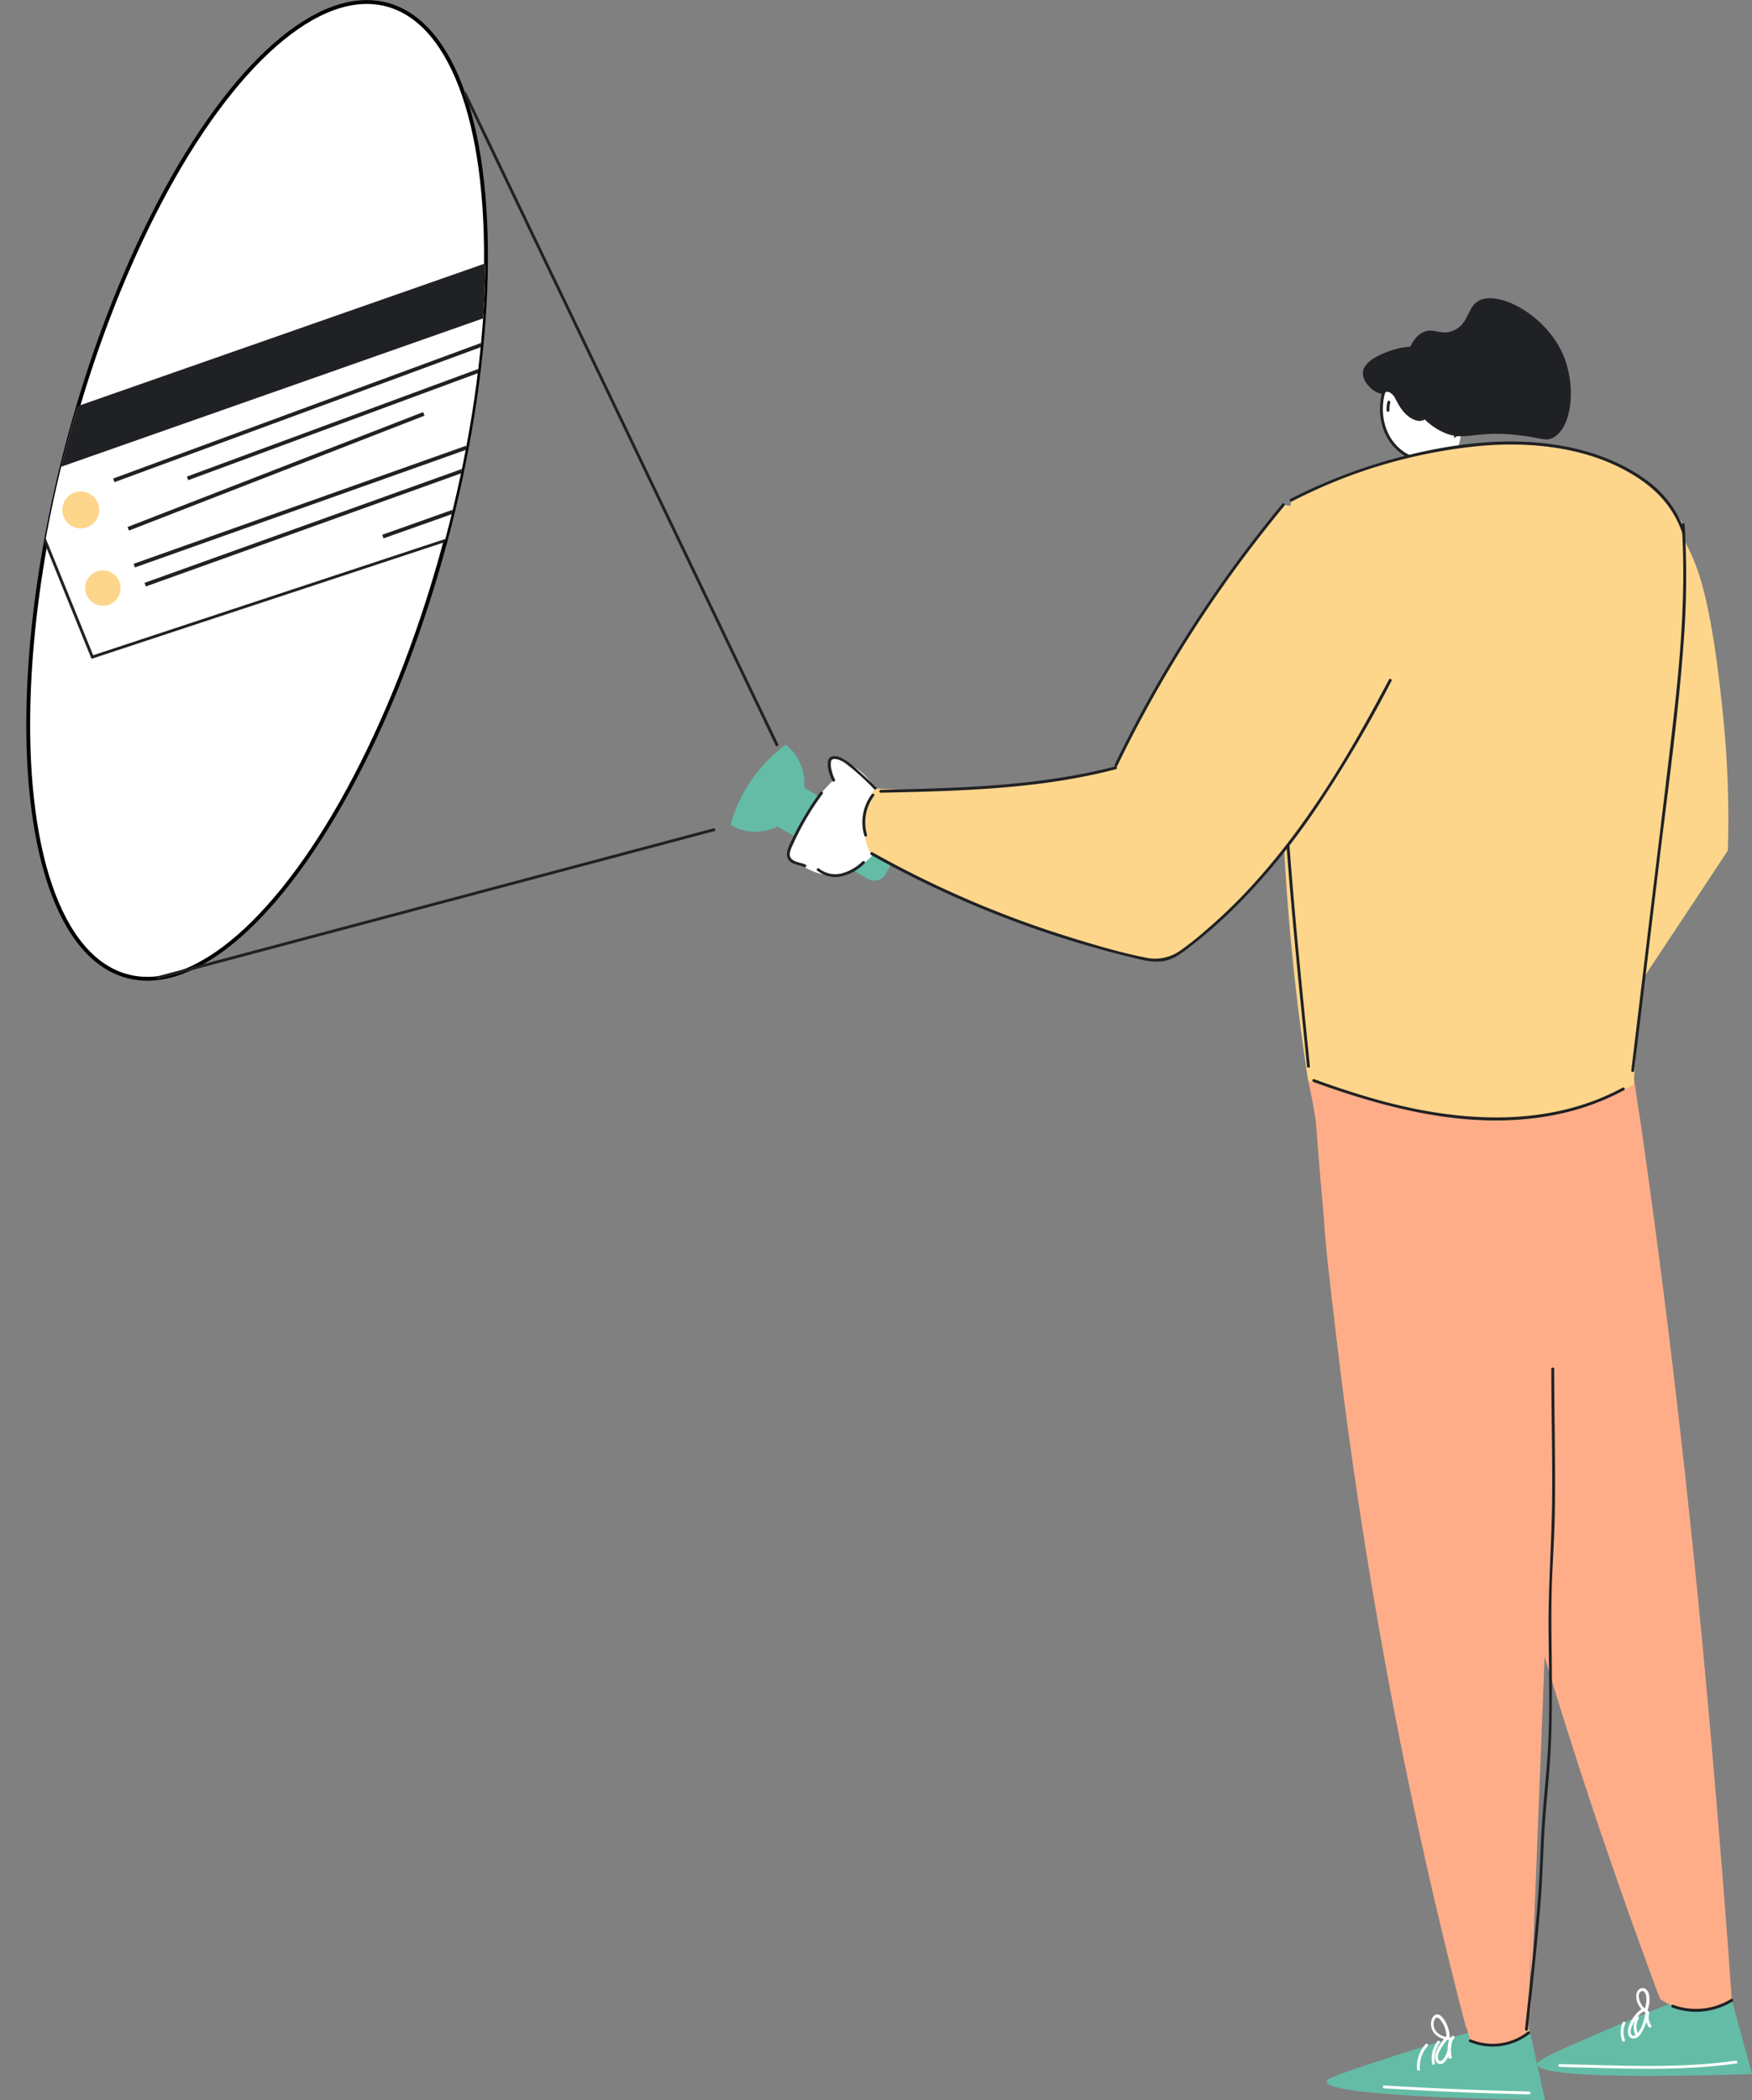 <svg xmlns="http://www.w3.org/2000/svg" xmlns:xlink="http://www.w3.org/1999/xlink" viewBox="0 0 455.97 546.32"><rect x="0" y="0" width="455.97" height="546.32" fill="#808080" stroke="none"/><defs><style>.cls-1,.cls-11,.cls-8{fill:none;}.cls-10,.cls-2,.cls-3{fill:#fff;}.cls-2{stroke:#000;}.cls-10,.cls-11,.cls-2,.cls-8{stroke-miterlimit:10;}.cls-4{fill:#202124;}.cls-5{fill:#fdd68b;}.cls-6{fill:#64bca7;}.cls-7{fill:#ffad89;}.cls-10,.cls-11,.cls-8{stroke:#202124;}.cls-10,.cls-8{stroke-width:0.75px;}.cls-9{clip-path:url(#clip-path);}</style><clipPath id="clip-path" transform="translate(6.84)"><ellipse class="cls-1" cx="59.91" cy="127.51" rx="130.8" ry="50.77" transform="translate(-78.75 152.43) rotate(-75.02)"/></clipPath></defs><g id="Layer_2" data-name="Layer 2"><g id="Layer_1-2" data-name="Layer 1"><ellipse class="cls-2" cx="60.07" cy="127.55" rx="130.8" ry="50.77" transform="translate(-71.83 152.62) rotate(-75.02)"/><path class="cls-3" d="M353.36,101.52a9.37,9.37,0,0,0-.63,3.53,15.89,15.89,0,0,0,.45,5.28,12.32,12.32,0,0,0,13.25,9.49,7.83,7.83,0,0,0,5.22-2.1c1.35-1.45,1.55-3.21,1.89-6.14a13.16,13.16,0,0,0-.16-5.59,11.56,11.56,0,0,0-3.15-5C365.18,96.43,355.33,97.62,353.36,101.52Z" transform="translate(6.84)"/><path class="cls-4" d="M352.85,102.21c-1.29,5-.27,10.69,3.43,14.41a12.2,12.2,0,0,0,13.48,2.63c.43-.2.05-.85-.38-.65a11.43,11.43,0,0,1-12.73-2.68c-3.38-3.54-4.29-8.88-3.08-13.51a.37.37,0,0,0-.72-.2Z" transform="translate(6.84)"/><path class="cls-4" d="M354.26,104.52a7.78,7.78,0,0,0-.24,2.2.37.37,0,0,0,.37.38.39.39,0,0,0,.38-.38,6.68,6.68,0,0,1,.21-2,.39.39,0,0,0-.26-.47.38.38,0,0,0-.46.27Z" transform="translate(6.84)"/><path class="cls-4" d="M353.35,102.51c.78-1.47,2.37.08,2.84.93a24.75,24.75,0,0,0,1.49,2.66c1,1.47,2.62,3.05,4.47,3.35,2,.33,2.9-1.58,4.63-2,2.69-.72,4.49,1.94,4.43,4.33,0,.48.73.48.75,0a4.86,4.86,0,0,0-3.36-5,3.86,3.86,0,0,0-2.83.33c-1.06.58-1.91,1.78-3.23,1.72s-2.76-1.27-3.64-2.29a17.78,17.78,0,0,1-2.07-3.39,3.15,3.15,0,0,0-2.08-1.81,1.84,1.84,0,0,0-2,.88c-.23.43.42.81.64.38Z" transform="translate(6.84)"/><path class="cls-4" d="M353.62,102.28a12.58,12.58,0,0,1,10.57-10.74,12,12,0,0,1,12.52,8.15c.14.46.87.26.72-.2a12.73,12.73,0,0,0-13.24-8.7,13.31,13.31,0,0,0-11.3,11.29c-.06.47.66.67.73.2Z" transform="translate(6.84)"/><path class="cls-4" d="M400.05,92.46c3.3,7.91,2.33,18.74-2.72,21.41-1.95,1-3,0-8.85-.65-11.59-1.39-13.89,1.73-19.52-.7a17.22,17.22,0,0,1-9.75-11.89c-1.13-5.35.41-12.41,4.41-14.24,2.75-1.25,4.48,1,7.73-.37,4.09-1.65,3.57-6,6.61-7.75C383.15,75.34,395.65,82,400.05,92.46Z" transform="translate(6.84)"/><path class="cls-4" d="M353.21,102.31c.55-.19.7-.7,1.28-.72.9,0,1.53,1.12,2.53,2.69,1.64,2.57,2.68,4.15,4.3,4.53a4.92,4.92,0,0,0,3.39-.58c.57-.33.53-.48,1-.75a4.2,4.2,0,0,1,4.19.28c1.62,1.11,1.76,3.08,1.83,4a6.86,6.86,0,0,1-.2,2.17A11.94,11.94,0,0,0,378,100.85a11.54,11.54,0,0,0-1.7-4.06,13.12,13.12,0,0,0-5.9-4.59,20.15,20.15,0,0,0-13.54-1.51c-1.24.32-8.92,2.44-9,6.34C347.77,99.8,351.52,102.88,353.21,102.31Z" transform="translate(6.84)"/><path class="cls-3" d="M399.16,267.11c-1.6.3-2.34,1.11-5.83,4.63-8.58,8.7-9.16,9-12.3,12.7-1.9,2.26-3.39,4.18-4.38,5.48a23.46,23.46,0,0,0,8,2.67,23.84,23.84,0,0,0,7.59-.15A28.47,28.47,0,0,0,400,287a30.37,30.37,0,0,0,6.37-9.63,36.11,36.11,0,0,0,2.1-6.09C406.73,269.54,403.05,266.36,399.16,267.11Z" transform="translate(6.84)"/><path class="cls-5" d="M401.55,150a17.76,17.76,0,0,1,22.75-21.15,85.18,85.18,0,0,1,9.15,15.64c2.4,5.34,5.49,15,8.19,42.06a266.24,266.24,0,0,1,1.2,34.7l-10.59,16q-12.06,18.19-24.17,36.37a25.43,25.43,0,0,1-8.92-6.47q4.72-15.62,10.4-32.06,4.37-12.6,8.9-24.45c-2.3-11.3-5.21-23.33-8.9-35.94C407,166,404.33,157.75,401.55,150Z" transform="translate(6.84)"/><path class="cls-5" d="M431.34,138.61l12.45,74.87" transform="translate(6.84)"/><path class="cls-4" d="M401.19,150.08q7.88,23,13.59,46.67c1.09,4.52,2.11,9.07,3.08,13.62.1.47.82.27.72-.2q-5.06-23.79-12.32-47-2.08-6.66-4.35-13.26c-.15-.46-.88-.26-.72.2Z" transform="translate(6.84)"/><path class="cls-4" d="M417.69,210.24q-10.19,27.34-18.44,55.36a.38.38,0,0,0,.73.2q8.24-28,18.43-55.36c.17-.45-.56-.65-.72-.2Z" transform="translate(6.84)"/><path class="cls-5" d="M442.84,221.23l-33,49.78" transform="translate(6.84)"/><path class="cls-4" d="M398.9,267.37a26.91,26.91,0,0,0,7.31,5.77c.42.23.8-.42.38-.65a26.16,26.16,0,0,1-7.16-5.65c-.32-.36-.85.17-.53.53Z" transform="translate(6.84)"/><path class="cls-4" d="M398.33,273c.81,2.17-1.78,4.11-3.13,5.42l-5.34,5.19c-.35.33.18.86.53.53l6-5.8c1.43-1.39,3.52-3.31,2.69-5.54-.17-.44-.89-.25-.72.2Z" transform="translate(6.84)"/><path class="cls-4" d="M394.18,270.53A99.12,99.12,0,0,0,377.13,289c-.28.39.37.77.65.38a98.26,98.26,0,0,1,16.93-18.29c.37-.31-.16-.84-.53-.53Z" transform="translate(6.84)"/><path class="cls-4" d="M380.66,291.07l7.46-4.25a.38.38,0,0,0-.38-.65l-7.46,4.25a.38.38,0,0,0,.38.65Z" transform="translate(6.84)"/><path class="cls-4" d="M384.93,292a18.26,18.26,0,0,0,10.92-3.6c.38-.29,0-.94-.38-.65a17.56,17.56,0,0,1-10.54,3.5.38.38,0,0,0,0,.75Z" transform="translate(6.84)"/><path class="cls-4" d="M392.43,292.76a25.18,25.18,0,0,0,11.47-10.39.38.38,0,0,0-.65-.38,24.44,24.44,0,0,1-11.2,10.12c-.44.2-.06.84.38.65Z" transform="translate(6.84)"/><path class="cls-6" d="M426.82,521.55c-3.9,1.56-9.16,3.71-15.35,6.37-12.25,5.25-18.37,7.9-18.25,9.05.23,2.11,10.95,3.87,55.91,2.54l-5.25-19.22Z" transform="translate(6.84)"/><path class="cls-7" d="M418.09,278.48c.57,3.79,1.41,9.37,2.39,16.12.32,2.24,3.48,24.12,6.58,49.22,6.48,52.45,11.29,107.35,12.16,117.38,1.32,15.19,3,35.31,4.66,59.09a16.32,16.32,0,0,1-7.83,2.74A16.84,16.84,0,0,1,425.24,520c-6.07-16.37-16.09-44.1-25.5-74.2-4.49-14.32-8.28-27.41-8.82-29.3-2.92-10.08-5.9-20.41-9.34-33.87-5.73-22.49-8.61-33.73-8.81-35.2A60.3,60.3,0,0,0,366.09,326c-1.6-3-2.29-3.59-3.19-5.21-5.56-9.92-4-29.5,8.84-41C384,268.77,403.53,267.91,418.09,278.48Z" transform="translate(6.84)"/><path class="cls-7" d="M419.71,289.26Q436,402.11,443.2,516" transform="translate(6.84)"/><path class="cls-7" d="M366.18,327.77c4.18,9.09,6.46,18.92,8.81,28.64A1404.29,1404.29,0,0,0,425.24,520" transform="translate(6.84)"/><path class="cls-4" d="M428.38,522.21a18.13,18.13,0,0,0,15.69-1.6c.41-.25,0-.9-.38-.64a17.44,17.44,0,0,1-15.12,1.52c-.45-.17-.64.56-.19.72Z" transform="translate(6.84)"/><path class="cls-3" d="M415.49,526.06a6.11,6.11,0,0,0-.14,4.73.39.39,0,0,0,.46.27.38.38,0,0,0,.26-.47,5.41,5.41,0,0,1,.07-4.16.39.39,0,0,0-.13-.51.39.39,0,0,0-.52.14Z" transform="translate(6.84)"/><path class="cls-3" d="M419,524.69a5,5,0,0,0-.1,4.86c.23.43.88.05.65-.38a4.29,4.29,0,0,1,.09-4.1.37.37,0,0,0-.64-.38Z" transform="translate(6.84)"/><path class="cls-3" d="M421.66,523.45a4.56,4.56,0,0,0,.58,3.8.38.38,0,0,0,.51.13.38.38,0,0,0,.14-.51,3.82,3.82,0,0,1-.51-3.22.37.37,0,0,0-.72-.2Z" transform="translate(6.84)"/><path class="cls-3" d="M399.06,537.65c15.3.36,30.76,1.24,46-.9.48-.06.28-.79-.19-.72-15.14,2.13-30.54,1.23-45.77.87-.48,0-.48.73,0,.75Z" transform="translate(6.84)"/><path class="cls-3" d="M421.81,523A5.44,5.44,0,0,1,420,520.7c-.32-.78-.67-2.12.21-2.68s1.39.91,1.43,1.6a8,8,0,0,1-.5,3.18h.73c-.13-.63-.86-.56-1.3-.32a7.46,7.46,0,0,0-2,1.88c-.94,1.2-2,3.08-1.67,4.68a1.46,1.46,0,0,0,1.32,1.25,2.44,2.44,0,0,0,1.93-1.2,13.44,13.44,0,0,0,2.05-5.73c.08-.48-.64-.68-.72-.2a16.81,16.81,0,0,1-1.06,3.93,7,7,0,0,1-1.09,1.84c-.43.48-1.3,1-1.64.14-.43-1,.37-2.53.88-3.38a7.8,7.8,0,0,1,1.17-1.52,7.3,7.3,0,0,1,.71-.65,6.06,6.06,0,0,0,.73-.52c.08.39.61.31.73,0a7.54,7.54,0,0,0,.38-4.35c-.27-1-1.18-1.9-2.27-1.36s-1.19,2.12-.83,3.25a6.23,6.23,0,0,0,2.3,3.12c.39.28.76-.37.38-.65Z" transform="translate(6.84)"/><path class="cls-6" d="M377.66,528c-3.27,1-7.56,2.35-12.59,3.93-25.57,8-26.7,8.9-26.67,9.54.11,2,11.7,4,56.87,4.84L391,526.92Z" transform="translate(6.84)"/><path class="cls-7" d="M333.61,281.07c.53,2.39,1.29,6,2,10.47a185.53,185.53,0,0,1,2.19,26.06c.16,5.1,1.32,14.8,3.66,34.2,6.09,50.69,15.73,99.1,15.73,99.1,4.53,22.71,10.55,49.69,18.62,79.92a15.14,15.14,0,0,0,15.18-2c.13-5.87.34-14.64.6-25.29.84-34.14,1.78-72.41,2.7-96.66.95-25.1,2.85-60.68,7-104.95l1.16-45.56Z" transform="translate(6.84)"/><path class="cls-7" d="M335.17,285.37A1321.83,1321.83,0,0,0,375,528.59" transform="translate(6.84)"/><path class="cls-7" d="M399.73,315.57q-7.86,104.87-8.32,210.11" transform="translate(6.84)"/><path class="cls-4" d="M375.62,531.14a15.59,15.59,0,0,0,15.63-2.1c.38-.3-.15-.83-.53-.53a14.78,14.78,0,0,1-14.72,2c-.44-.19-.82.46-.38.65Z" transform="translate(6.84)"/><path class="cls-3" d="M364.18,531.74a8.64,8.64,0,0,0-2.22,6.51c.05.47.8.48.75,0a7.88,7.88,0,0,1,2-6c.33-.36-.2-.89-.53-.53Z" transform="translate(6.84)"/><path class="cls-3" d="M367.23,531a7.67,7.67,0,0,0-1.37,5.81c.08.48.8.27.72-.2a6.94,6.94,0,0,1,1.3-5.23c.29-.38-.36-.76-.65-.38Z" transform="translate(6.84)"/><path class="cls-3" d="M371,529.72a4.91,4.91,0,0,0-1.08,3.38c0,.34,0,.68.07,1a6.8,6.8,0,0,0,.13,1,.47.47,0,0,0,.63.39.43.43,0,0,0,.13-.7c-.35-.33-.89.2-.53.53l0,0-.09-.36.06-.1.26-.11h0l.27.11s0-.25,0-.29,0-.2,0-.3-.05-.48-.07-.71a8.06,8.06,0,0,1,0-1.3,3.71,3.71,0,0,1,.83-2.06c.31-.36-.22-.89-.53-.53Z" transform="translate(6.84)"/><path class="cls-3" d="M370.29,529.9c-2,0-4.24-1.38-4-3.67.05-.47.24-1.25.76-1.38s1.08.66,1.36,1.09a7.07,7.07,0,0,1,1.12,2.87,2.51,2.51,0,0,1,.07.86,1.71,1.71,0,0,1-.39.46,13.65,13.65,0,0,0-.95,1.21,10.12,10.12,0,0,0-1.45,2.71,2.64,2.64,0,0,0,.22,2.43,1.41,1.41,0,0,0,2,0,5.73,5.73,0,0,0,1.49-2.62,9.12,9.12,0,0,0,.43-3.52c0-.48-.78-.48-.75,0a8.41,8.41,0,0,1-.44,3.41,7.4,7.4,0,0,1-.73,1.56c-.28.46-1.15,1.32-1.51.41-.45-1.09.41-2.46,1-3.36a14.41,14.41,0,0,1,1-1.44c.28-.32.79-.68.88-1.11a4.49,4.49,0,0,0-.13-1.45,8.07,8.07,0,0,0-.46-1.52,6.22,6.22,0,0,0-1.68-2.48,1.29,1.29,0,0,0-1.95.17,3.39,3.39,0,0,0-.53,2.63c.41,2.22,2.59,3.4,4.71,3.44a.38.38,0,0,0,0-.75Z" transform="translate(6.84)"/><path class="cls-3" d="M353.42,543.22q18.87,1.14,37.76,1.57a.38.38,0,0,0,0-.75q-18.89-.43-37.76-1.57c-.48,0-.48.72,0,.75Z" transform="translate(6.84)"/><path class="cls-5" d="M329.2,130.1c-1.66,17.55-2.69,36.52-2.72,56.74a612.44,612.44,0,0,0,7.13,94.23,186.5,186.5,0,0,0,18.49,5.51c13.75,3.34,25.57,6.2,39.74,4.38a74.31,74.31,0,0,0,26.47-8.83c.32-4.27.82-10.65,1.55-18.38,1.52-16,2.77-24.64,5.51-45.85,5.11-39.58,5.67-47.85,5.94-55.79.37-10.9.15-19.84-.1-25.67a38.56,38.56,0,0,0-11.14-12.25c-1.52-1.07-6-4-15.22-6.34-13.75-3.45-25.21-2.26-32.3-1.46a121.42,121.42,0,0,0-24.75,5.68A126.72,126.72,0,0,0,329.2,130.1Z" transform="translate(6.84)"/><path class="cls-4" d="M329.39,130.43A134.39,134.39,0,0,1,378.3,116c13.2-1.15,27,.2,38.7,6.81,6.55,3.7,11.58,8.67,14,15.91.15.45.88.26.72-.2a27.22,27.22,0,0,0-10.52-13.95c-6.9-4.91-15.13-7.67-23.44-8.91-13.32-2-27.11-.15-40.06,3.2A141.46,141.46,0,0,0,329,129.78c-.43.22-.05.86.38.65Z" transform="translate(6.84)"/><path class="cls-4" d="M430.84,136.44c1.24,18.41-.54,36.83-2.68,55.11C426,210,423.72,228.5,421.5,247l-3.79,31.5c0,.48.7.47.75,0q3.36-27.92,6.71-55.81c2.21-18.33,4.79-36.66,6.12-55.07a223.49,223.49,0,0,0,.3-31.16c0-.48-.78-.49-.75,0Z" transform="translate(6.84)"/><path class="cls-4" d="M326.78,131.32a538.47,538.47,0,0,0-.63,57c.73,19,2.22,38,4,56.94,1,10.71,2.09,21.42,3.17,32.12.05.48.8.48.75,0-1.92-18.94-3.85-37.88-5.28-56.86s-2.38-38-2.35-57c0-10.74.37-21.48,1.1-32.19,0-.48-.72-.48-.75,0Z" transform="translate(6.84)"/><path class="cls-4" d="M334.94,281.44c20.51,7.4,42.7,13.07,64.49,8.22a63.49,63.49,0,0,0,16.4-6.08c.43-.23.05-.88-.37-.65-19.16,10.37-41.88,9-62.29,3.55-6.1-1.63-12.09-3.62-18-5.76-.45-.16-.65.56-.2.72Z" transform="translate(6.84)"/><path class="cls-6" d="M225.22,218.07l-22.79-13.16a12.73,12.73,0,0,0-4.74-11.19,38.3,38.3,0,0,0-14.4,20.85,12.72,12.72,0,0,0,12.21.43l23.62,13.64a3.27,3.27,0,0,0,4.47-1.2l2.83-4.89A3.29,3.29,0,0,0,225.22,218.07Z" transform="translate(6.84)"/><line class="cls-8" x1="202.33" y1="194.02" x2="120.92" y2="24.09"/><line class="cls-8" x1="186.1" y1="215.75" x2="40.72" y2="254.41"/><path class="cls-3" d="M220.83,205a18.38,18.38,0,0,0-2.87-3.58,20.11,20.11,0,0,0-5.13-3.52c-1.81-1-2.44-1.09-2.92-.82-.78.43-.84,1.72-.86,2.34a5.87,5.87,0,0,0,1,3.5,49.26,49.26,0,0,0-3.8,4.19,35.68,35.68,0,0,0-6.54,11.09,30.28,30.28,0,0,0-1.24,4.93c.49.35,1.24.85,2.17,1.39,2.82,1.61,5.85,3.36,9.53,3.14a13.36,13.36,0,0,0,6.33-2.28,14.19,14.19,0,0,0,4.87-4.28,13.34,13.34,0,0,0,2.27-7.28A14.37,14.37,0,0,0,220.83,205Z" transform="translate(6.84)"/><path class="cls-5" d="M327.15,131.32c-6,7.22-12.15,15.25-18.23,24.14a324.19,324.19,0,0,0-25.44,44.27,222.33,222.33,0,0,1-32.1,5,222.87,222.87,0,0,1-30.55.35,16.92,16.92,0,0,0-1.32,16.5c4,2.34,9.36,5.31,15.83,8.46A246.57,246.57,0,0,0,267,242.73a250.84,250.84,0,0,0,26.19,7,11.62,11.62,0,0,0,5.07-.78,13.38,13.38,0,0,0,3.68-2.36c4.07-3.31,6.11-5,6.55-5.36,2.15-1.93,4.59-4.12,7.71-7.31.25-.25,3.64-3.73,7.07-7.77,8.61-10.13,16.95-23.2,22.26-32,5-8.27,7.47-12.4,9.5-17.17,4.38-10.34,7.72-17.8,6.16-24.64C358.69,141.55,344.59,133.73,327.15,131.32Z" transform="translate(6.84)"/><path class="cls-4" d="M326.89,131.05a335.74,335.74,0,0,0-36.23,53.45q-3.89,7.13-7.41,14.42c-.21.43.44.81.65.38a335.57,335.57,0,0,1,32.18-53.25q5.48-7.38,11.34-14.47c.3-.36-.22-.9-.53-.53Z" transform="translate(6.84)"/><path class="cls-4" d="M283.38,199.37c-19.9,5.15-40.56,5.64-61,6.08-.48,0-.48.77,0,.75,15.93-.34,31.93-.7,47.69-3.27,4.54-.75,9.05-1.68,13.51-2.84a.37.37,0,0,0-.2-.72Z" transform="translate(6.84)"/><path class="cls-4" d="M220,206.64a12.13,12.13,0,0,0-1.91,10.69.37.37,0,0,0,.72-.2A11.43,11.43,0,0,1,220.66,207c.29-.39-.36-.76-.65-.38Z" transform="translate(6.84)"/><path class="cls-4" d="M219.84,222.38A268.72,268.72,0,0,0,287.54,249c2.73.67,5.6,1.47,8.43,1,2.64-.43,4.78-2.09,6.85-3.69a130.35,130.35,0,0,0,12.47-11,175.32,175.32,0,0,0,20.83-25.6,336.44,336.44,0,0,0,19.18-32.57c.23-.43-.42-.81-.65-.38C344.5,196,333.26,215,318.36,231.05a134.14,134.14,0,0,1-11.54,11.08,75.22,75.22,0,0,1-6.84,5.38A11.35,11.35,0,0,1,290.9,249c-5.84-1.16-11.62-2.86-17.31-4.59s-11.21-3.59-16.71-5.66a267.47,267.47,0,0,1-36.66-17.05c-.42-.23-.8.42-.38.65Z" transform="translate(6.84)"/><path class="cls-4" d="M221.1,204.78q-2.17-2.22-4.5-4.28a20.36,20.36,0,0,0-4.4-3.34c-1.06-.5-3.06-.92-3.51.61a6,6,0,0,0,.13,2.7,10.22,10.22,0,0,0,1,2.68c.22.43.86,0,.64-.38a9.81,9.81,0,0,1-.83-2.29,5.37,5.37,0,0,1-.18-2.51c.27-.78,1.38-.54,2-.35a7.15,7.15,0,0,1,2,1.13,64.27,64.27,0,0,1,7.24,6.56.38.38,0,0,0,.53-.53Z" transform="translate(6.84)"/><path class="cls-4" d="M206.62,206.08a72,72,0,0,0-7.3,12.23c-.7,1.48-2,3.63-1,5.25.87,1.37,2.81,1.33,4.13,2,.43.21.81-.44.37-.65-1.19-.59-3.29-.61-3.95-1.92-.52-1,.24-2.4.67-3.35s.87-1.87,1.34-2.79a71.31,71.31,0,0,1,6.4-10.38c.28-.39-.37-.76-.65-.38Z" transform="translate(6.84)"/><path class="cls-4" d="M205.83,226.44A7.46,7.46,0,0,0,212,228a12.47,12.47,0,0,0,6.14-3.39c.36-.32-.17-.85-.53-.53a12,12,0,0,1-5.45,3.12,6.68,6.68,0,0,1-5.79-1.25c-.37-.31-.9.21-.53.53Z" transform="translate(6.84)"/><path class="cls-4" d="M390.81,527.88c1.15-11.07,2.45-22.12,3.31-33.22.42-5.58.6-11.16.89-16.75s.84-11,1.3-16.55c.93-11.22.79-22.42.66-33.67-.07-5.67-.1-11.34.13-17s.59-11.15.7-16.73c.24-12.64-.15-25.28-.15-37.92a.38.38,0,0,0-.75,0c0,11.25.31,22.49.21,33.74s-1,22.47-.93,33.73.49,22.49-.3,33.72c-.4,5.6-1,11.19-1.38,16.79s-.48,11-.84,16.52c-.82,12.48-2.31,24.91-3.6,37.35-.05.48.7.47.75,0Z" transform="translate(6.84)"/><g class="cls-9"><g id="tab_1" data-name="tab 1"><polygon class="cls-10" points="0.5 112.94 24.03 170.91 173.57 121.54 152.47 59.76 0.5 112.94"/><path class="cls-4" d="M-1.44,125.11Q74.11,98.59,149.64,72c-1.31-4.1-2.7-8.14-4-12.23Q69.6,86.37-6.29,113" transform="translate(6.84)"/><circle class="cls-5" cx="14.17" cy="132.65" r="4.8" transform="translate(-57.22 24.59) rotate(-29.81)"/><circle class="cls-5" cx="19.93" cy="152.97" r="4.6" transform="translate(-66.56 30.15) rotate(-29.81)"/><line class="cls-11" x1="29.62" y1="124.95" x2="132.78" y2="86.95"/><line class="cls-11" x1="48.81" y1="124.44" x2="153.54" y2="85.77"/><line class="cls-11" x1="33.38" y1="137.55" x2="110.3" y2="107.66"/><line class="cls-11" x1="34.95" y1="147.13" x2="158.78" y2="103.17"/><line class="cls-11" x1="37.79" y1="152.08" x2="147.54" y2="112.72"/><line class="cls-11" x1="99.65" y1="139.57" x2="161.44" y2="117.66"/></g></g></g></g></svg>